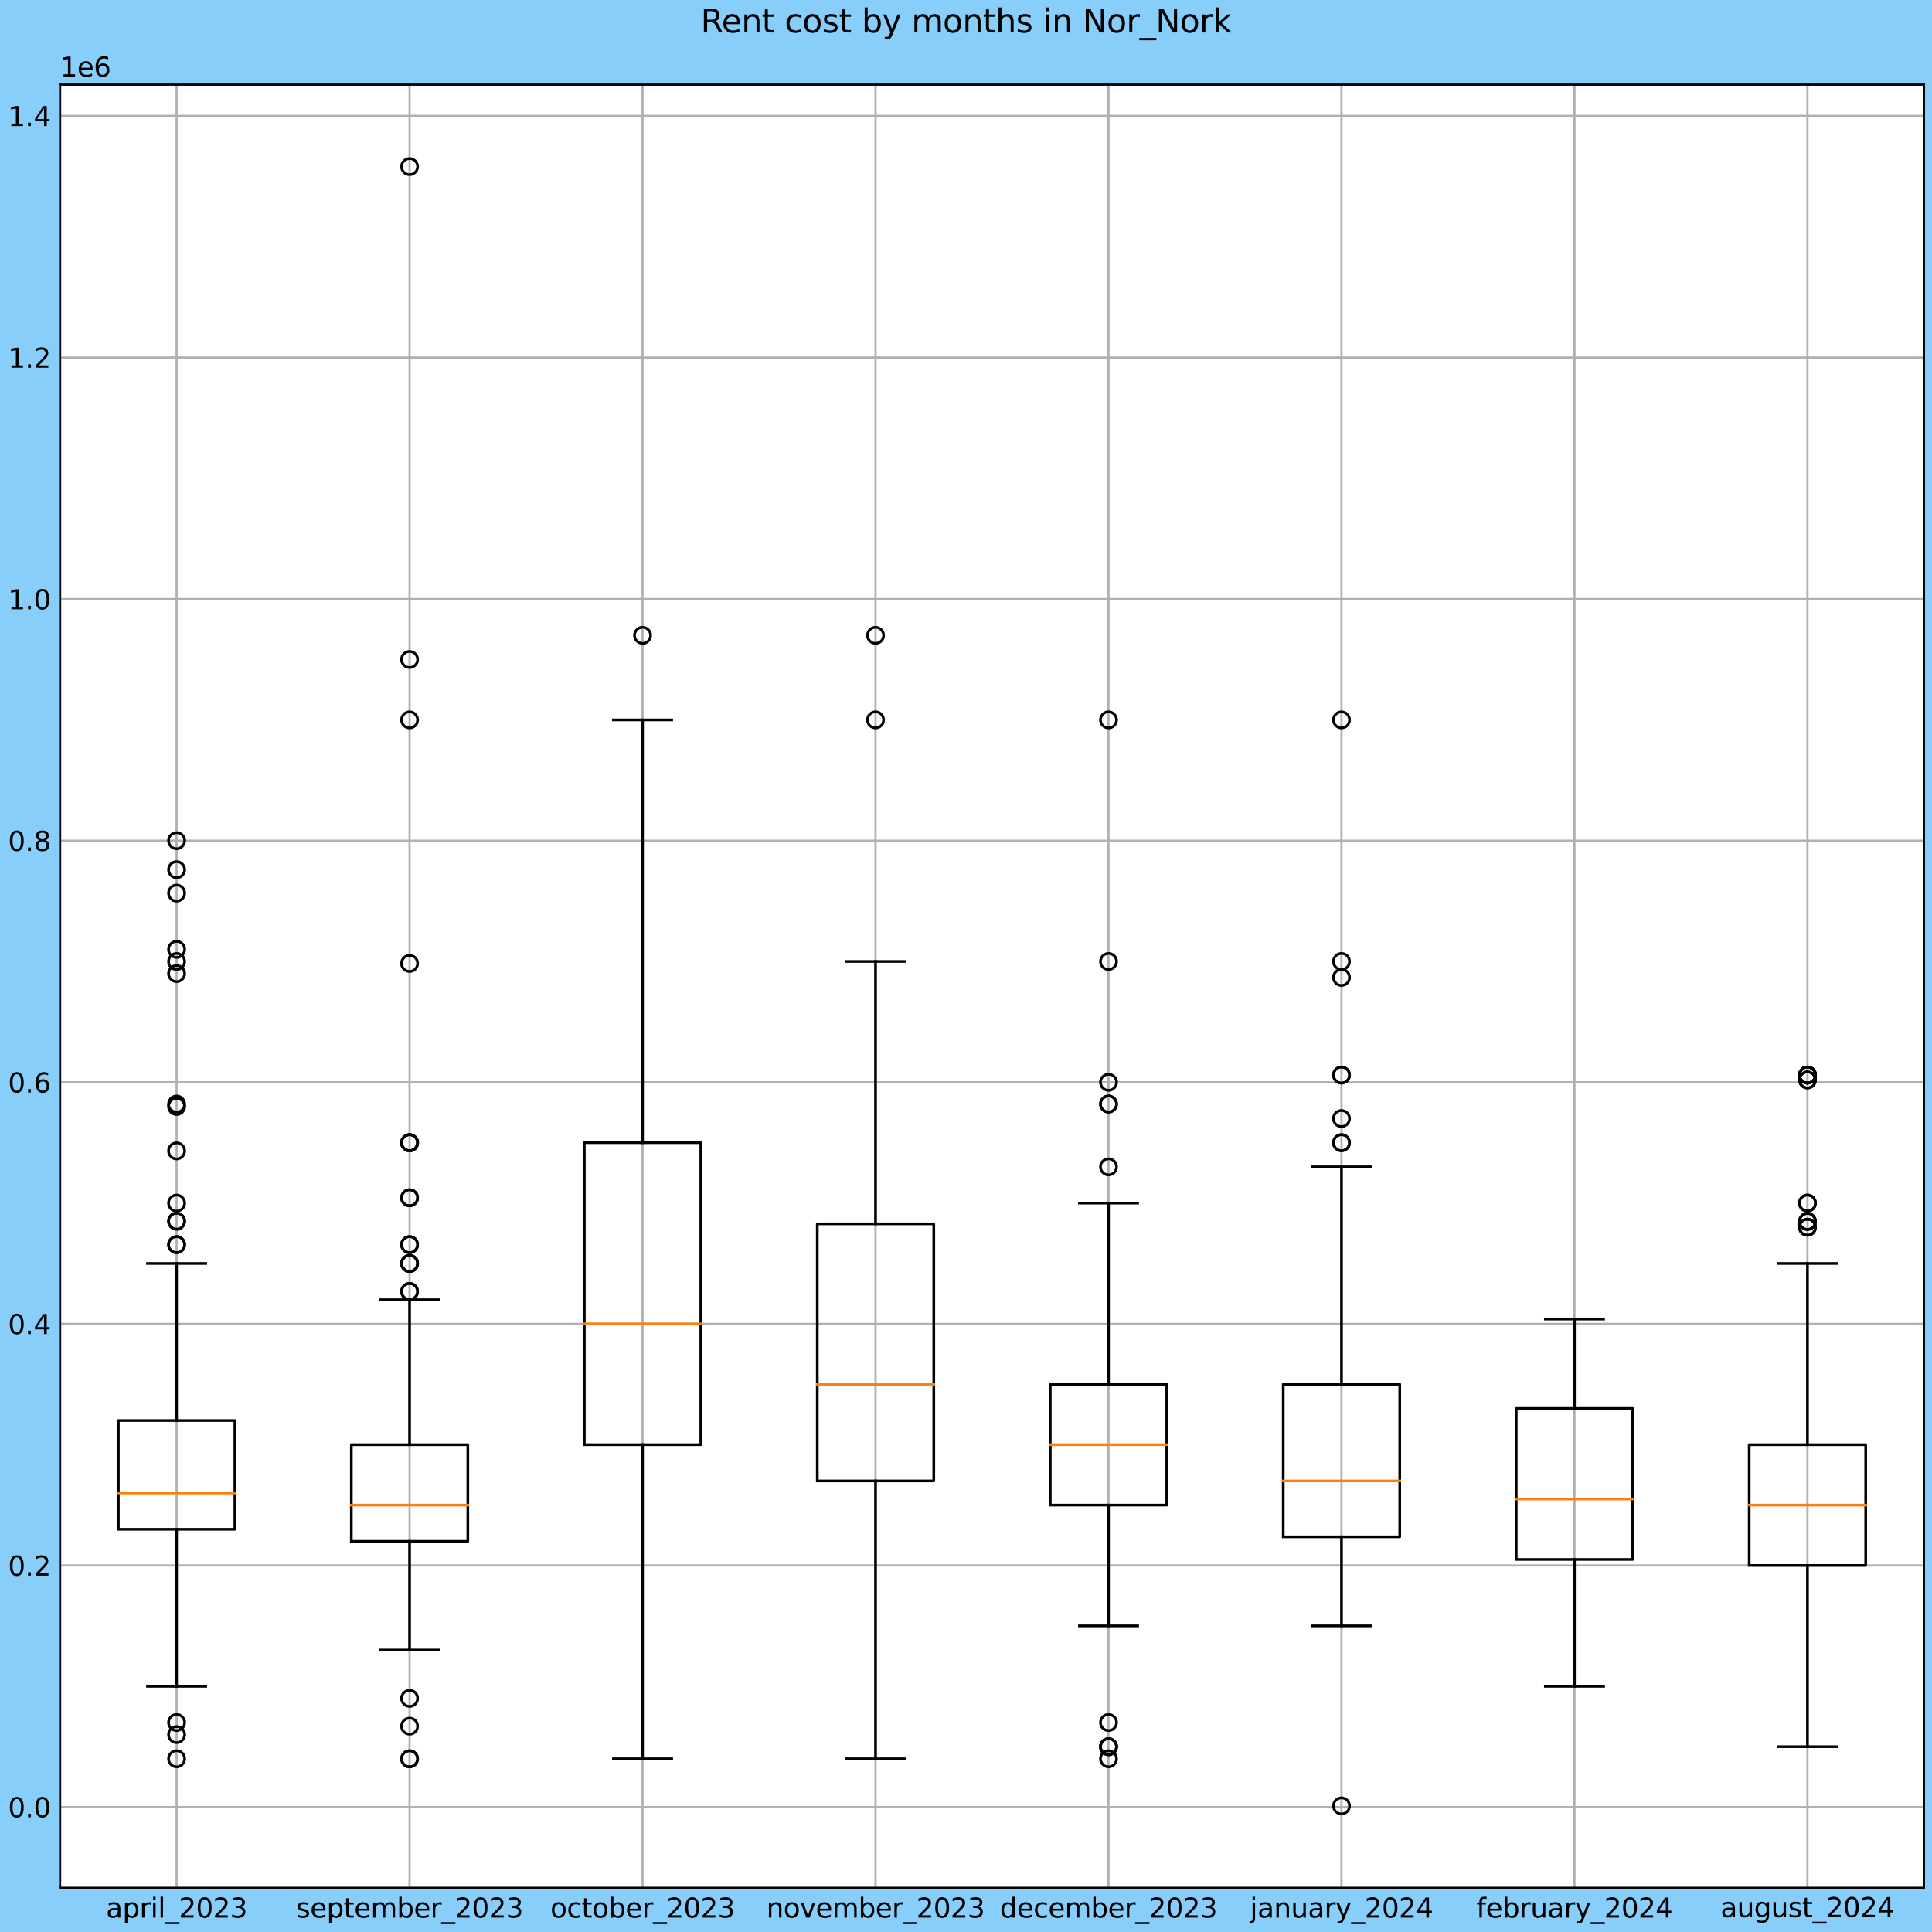 <?xml version="1.0" encoding="utf-8" standalone="no"?>
<!DOCTYPE svg PUBLIC "-//W3C//DTD SVG 1.1//EN"
  "http://www.w3.org/Graphics/SVG/1.1/DTD/svg11.dtd">
<svg xmlns:xlink="http://www.w3.org/1999/xlink" width="720pt" height="720pt" viewBox="0 0 720 720" xmlns="http://www.w3.org/2000/svg" version="1.1">
 <defs>
  <style type="text/css">*{stroke-linejoin: round; stroke-linecap: butt}</style>
 </defs>
 <g id="figure_1">
  <g id="patch_1">
   <path d="M 0 720 
L 720 720 
L 720 0 
L 0 0 
z
" style="fill: #87cefa"/>
  </g>
  <g id="axes_1">
   <g id="patch_2">
    <path d="M 22.403 703.544 
L 717 703.544 
L 717 31.547 
L 22.403 31.547 
z
" style="fill: #ffffff"/>
   </g>
   <g id="matplotlib.axis_1">
    <g id="xtick_1">
     <g id="line2d_1">
      <path d="M 65.816 703.544 
L 65.816 31.547 
" clip-path="url(#p530cf028a2)" style="fill: none; stroke: #b0b0b0; stroke-width: 0.8; stroke-linecap: square"/>
     </g>
     <g id="line2d_2"/>
     <g id="text_1">
      <!-- april_2023 -->
      <g transform="translate(39.519 714.642)scale(0.1 -0.1)">
       <defs>
        <path id="DejaVuSans-61" d="M 2194 1759 
Q 1497 1759 1228 1600 
Q 959 1441 959 1056 
Q 959 750 1161 570 
Q 1363 391 1709 391 
Q 2188 391 2477 730 
Q 2766 1069 2766 1631 
L 2766 1759 
L 2194 1759 
z
M 3341 1997 
L 3341 0 
L 2766 0 
L 2766 531 
Q 2569 213 2275 61 
Q 1981 -91 1556 -91 
Q 1019 -91 701 211 
Q 384 513 384 1019 
Q 384 1609 779 1909 
Q 1175 2209 1959 2209 
L 2766 2209 
L 2766 2266 
Q 2766 2663 2505 2880 
Q 2244 3097 1772 3097 
Q 1472 3097 1187 3025 
Q 903 2953 641 2809 
L 641 3341 
Q 956 3463 1253 3523 
Q 1550 3584 1831 3584 
Q 2591 3584 2966 3190 
Q 3341 2797 3341 1997 
z
" transform="scale(0.016)"/>
        <path id="DejaVuSans-70" d="M 1159 525 
L 1159 -1331 
L 581 -1331 
L 581 3500 
L 1159 3500 
L 1159 2969 
Q 1341 3281 1617 3432 
Q 1894 3584 2278 3584 
Q 2916 3584 3314 3078 
Q 3713 2572 3713 1747 
Q 3713 922 3314 415 
Q 2916 -91 2278 -91 
Q 1894 -91 1617 61 
Q 1341 213 1159 525 
z
M 3116 1747 
Q 3116 2381 2855 2742 
Q 2594 3103 2138 3103 
Q 1681 3103 1420 2742 
Q 1159 2381 1159 1747 
Q 1159 1113 1420 752 
Q 1681 391 2138 391 
Q 2594 391 2855 752 
Q 3116 1113 3116 1747 
z
" transform="scale(0.016)"/>
        <path id="DejaVuSans-72" d="M 2631 2963 
Q 2534 3019 2420 3045 
Q 2306 3072 2169 3072 
Q 1681 3072 1420 2755 
Q 1159 2438 1159 1844 
L 1159 0 
L 581 0 
L 581 3500 
L 1159 3500 
L 1159 2956 
Q 1341 3275 1631 3429 
Q 1922 3584 2338 3584 
Q 2397 3584 2469 3576 
Q 2541 3569 2628 3553 
L 2631 2963 
z
" transform="scale(0.016)"/>
        <path id="DejaVuSans-69" d="M 603 3500 
L 1178 3500 
L 1178 0 
L 603 0 
L 603 3500 
z
M 603 4863 
L 1178 4863 
L 1178 4134 
L 603 4134 
L 603 4863 
z
" transform="scale(0.016)"/>
        <path id="DejaVuSans-6c" d="M 603 4863 
L 1178 4863 
L 1178 0 
L 603 0 
L 603 4863 
z
" transform="scale(0.016)"/>
        <path id="DejaVuSans-5f" d="M 3263 -1063 
L 3263 -1509 
L -63 -1509 
L -63 -1063 
L 3263 -1063 
z
" transform="scale(0.016)"/>
        <path id="DejaVuSans-32" d="M 1228 531 
L 3431 531 
L 3431 0 
L 469 0 
L 469 531 
Q 828 903 1448 1529 
Q 2069 2156 2228 2338 
Q 2531 2678 2651 2914 
Q 2772 3150 2772 3378 
Q 2772 3750 2511 3984 
Q 2250 4219 1831 4219 
Q 1534 4219 1204 4116 
Q 875 4013 500 3803 
L 500 4441 
Q 881 4594 1212 4672 
Q 1544 4750 1819 4750 
Q 2544 4750 2975 4387 
Q 3406 4025 3406 3419 
Q 3406 3131 3298 2873 
Q 3191 2616 2906 2266 
Q 2828 2175 2409 1742 
Q 1991 1309 1228 531 
z
" transform="scale(0.016)"/>
        <path id="DejaVuSans-30" d="M 2034 4250 
Q 1547 4250 1301 3770 
Q 1056 3291 1056 2328 
Q 1056 1369 1301 889 
Q 1547 409 2034 409 
Q 2525 409 2770 889 
Q 3016 1369 3016 2328 
Q 3016 3291 2770 3770 
Q 2525 4250 2034 4250 
z
M 2034 4750 
Q 2819 4750 3233 4129 
Q 3647 3509 3647 2328 
Q 3647 1150 3233 529 
Q 2819 -91 2034 -91 
Q 1250 -91 836 529 
Q 422 1150 422 2328 
Q 422 3509 836 4129 
Q 1250 4750 2034 4750 
z
" transform="scale(0.016)"/>
        <path id="DejaVuSans-33" d="M 2597 2516 
Q 3050 2419 3304 2112 
Q 3559 1806 3559 1356 
Q 3559 666 3084 287 
Q 2609 -91 1734 -91 
Q 1441 -91 1130 -33 
Q 819 25 488 141 
L 488 750 
Q 750 597 1062 519 
Q 1375 441 1716 441 
Q 2309 441 2620 675 
Q 2931 909 2931 1356 
Q 2931 1769 2642 2001 
Q 2353 2234 1838 2234 
L 1294 2234 
L 1294 2753 
L 1863 2753 
Q 2328 2753 2575 2939 
Q 2822 3125 2822 3475 
Q 2822 3834 2567 4026 
Q 2313 4219 1838 4219 
Q 1578 4219 1281 4162 
Q 984 4106 628 3988 
L 628 4550 
Q 988 4650 1302 4700 
Q 1616 4750 1894 4750 
Q 2613 4750 3031 4423 
Q 3450 4097 3450 3541 
Q 3450 3153 3228 2886 
Q 3006 2619 2597 2516 
z
" transform="scale(0.016)"/>
       </defs>
       <use xlink:href="#DejaVuSans-61"/>
       <use xlink:href="#DejaVuSans-70" x="61.279"/>
       <use xlink:href="#DejaVuSans-72" x="124.756"/>
       <use xlink:href="#DejaVuSans-69" x="165.869"/>
       <use xlink:href="#DejaVuSans-6c" x="193.652"/>
       <use xlink:href="#DejaVuSans-5f" x="221.436"/>
       <use xlink:href="#DejaVuSans-32" x="271.436"/>
       <use xlink:href="#DejaVuSans-30" x="335.059"/>
       <use xlink:href="#DejaVuSans-32" x="398.682"/>
       <use xlink:href="#DejaVuSans-33" x="462.305"/>
      </g>
     </g>
    </g>
    <g id="xtick_2">
     <g id="line2d_3">
      <path d="M 152.64 703.544 
L 152.64 31.547 
" clip-path="url(#p530cf028a2)" style="fill: none; stroke: #b0b0b0; stroke-width: 0.8; stroke-linecap: square"/>
     </g>
     <g id="line2d_4"/>
     <g id="text_2">
      <!-- september_2023 -->
      <g transform="translate(110.346 714.642)scale(0.1 -0.1)">
       <defs>
        <path id="DejaVuSans-73" d="M 2834 3397 
L 2834 2853 
Q 2591 2978 2328 3040 
Q 2066 3103 1784 3103 
Q 1356 3103 1142 2972 
Q 928 2841 928 2578 
Q 928 2378 1081 2264 
Q 1234 2150 1697 2047 
L 1894 2003 
Q 2506 1872 2764 1633 
Q 3022 1394 3022 966 
Q 3022 478 2636 193 
Q 2250 -91 1575 -91 
Q 1294 -91 989 -36 
Q 684 19 347 128 
L 347 722 
Q 666 556 975 473 
Q 1284 391 1588 391 
Q 1994 391 2212 530 
Q 2431 669 2431 922 
Q 2431 1156 2273 1281 
Q 2116 1406 1581 1522 
L 1381 1569 
Q 847 1681 609 1914 
Q 372 2147 372 2553 
Q 372 3047 722 3315 
Q 1072 3584 1716 3584 
Q 2034 3584 2315 3537 
Q 2597 3491 2834 3397 
z
" transform="scale(0.016)"/>
        <path id="DejaVuSans-65" d="M 3597 1894 
L 3597 1613 
L 953 1613 
Q 991 1019 1311 708 
Q 1631 397 2203 397 
Q 2534 397 2845 478 
Q 3156 559 3463 722 
L 3463 178 
Q 3153 47 2828 -22 
Q 2503 -91 2169 -91 
Q 1331 -91 842 396 
Q 353 884 353 1716 
Q 353 2575 817 3079 
Q 1281 3584 2069 3584 
Q 2775 3584 3186 3129 
Q 3597 2675 3597 1894 
z
M 3022 2063 
Q 3016 2534 2758 2815 
Q 2500 3097 2075 3097 
Q 1594 3097 1305 2825 
Q 1016 2553 972 2059 
L 3022 2063 
z
" transform="scale(0.016)"/>
        <path id="DejaVuSans-74" d="M 1172 4494 
L 1172 3500 
L 2356 3500 
L 2356 3053 
L 1172 3053 
L 1172 1153 
Q 1172 725 1289 603 
Q 1406 481 1766 481 
L 2356 481 
L 2356 0 
L 1766 0 
Q 1100 0 847 248 
Q 594 497 594 1153 
L 594 3053 
L 172 3053 
L 172 3500 
L 594 3500 
L 594 4494 
L 1172 4494 
z
" transform="scale(0.016)"/>
        <path id="DejaVuSans-6d" d="M 3328 2828 
Q 3544 3216 3844 3400 
Q 4144 3584 4550 3584 
Q 5097 3584 5394 3201 
Q 5691 2819 5691 2113 
L 5691 0 
L 5113 0 
L 5113 2094 
Q 5113 2597 4934 2840 
Q 4756 3084 4391 3084 
Q 3944 3084 3684 2787 
Q 3425 2491 3425 1978 
L 3425 0 
L 2847 0 
L 2847 2094 
Q 2847 2600 2669 2842 
Q 2491 3084 2119 3084 
Q 1678 3084 1418 2786 
Q 1159 2488 1159 1978 
L 1159 0 
L 581 0 
L 581 3500 
L 1159 3500 
L 1159 2956 
Q 1356 3278 1631 3431 
Q 1906 3584 2284 3584 
Q 2666 3584 2933 3390 
Q 3200 3197 3328 2828 
z
" transform="scale(0.016)"/>
        <path id="DejaVuSans-62" d="M 3116 1747 
Q 3116 2381 2855 2742 
Q 2594 3103 2138 3103 
Q 1681 3103 1420 2742 
Q 1159 2381 1159 1747 
Q 1159 1113 1420 752 
Q 1681 391 2138 391 
Q 2594 391 2855 752 
Q 3116 1113 3116 1747 
z
M 1159 2969 
Q 1341 3281 1617 3432 
Q 1894 3584 2278 3584 
Q 2916 3584 3314 3078 
Q 3713 2572 3713 1747 
Q 3713 922 3314 415 
Q 2916 -91 2278 -91 
Q 1894 -91 1617 61 
Q 1341 213 1159 525 
L 1159 0 
L 581 0 
L 581 4863 
L 1159 4863 
L 1159 2969 
z
" transform="scale(0.016)"/>
       </defs>
       <use xlink:href="#DejaVuSans-73"/>
       <use xlink:href="#DejaVuSans-65" x="52.1"/>
       <use xlink:href="#DejaVuSans-70" x="113.623"/>
       <use xlink:href="#DejaVuSans-74" x="177.1"/>
       <use xlink:href="#DejaVuSans-65" x="216.309"/>
       <use xlink:href="#DejaVuSans-6d" x="277.832"/>
       <use xlink:href="#DejaVuSans-62" x="375.244"/>
       <use xlink:href="#DejaVuSans-65" x="438.721"/>
       <use xlink:href="#DejaVuSans-72" x="500.244"/>
       <use xlink:href="#DejaVuSans-5f" x="541.357"/>
       <use xlink:href="#DejaVuSans-32" x="591.357"/>
       <use xlink:href="#DejaVuSans-30" x="654.98"/>
       <use xlink:href="#DejaVuSans-32" x="718.604"/>
       <use xlink:href="#DejaVuSans-33" x="782.227"/>
      </g>
     </g>
    </g>
    <g id="xtick_3">
     <g id="line2d_5">
      <path d="M 239.465 703.544 
L 239.465 31.547 
" clip-path="url(#p530cf028a2)" style="fill: none; stroke: #b0b0b0; stroke-width: 0.8; stroke-linecap: square"/>
     </g>
     <g id="line2d_6"/>
     <g id="text_3">
      <!-- october_2023 -->
      <g transform="translate(205.105 714.642)scale(0.1 -0.1)">
       <defs>
        <path id="DejaVuSans-6f" d="M 1959 3097 
Q 1497 3097 1228 2736 
Q 959 2375 959 1747 
Q 959 1119 1226 758 
Q 1494 397 1959 397 
Q 2419 397 2687 759 
Q 2956 1122 2956 1747 
Q 2956 2369 2687 2733 
Q 2419 3097 1959 3097 
z
M 1959 3584 
Q 2709 3584 3137 3096 
Q 3566 2609 3566 1747 
Q 3566 888 3137 398 
Q 2709 -91 1959 -91 
Q 1206 -91 779 398 
Q 353 888 353 1747 
Q 353 2609 779 3096 
Q 1206 3584 1959 3584 
z
" transform="scale(0.016)"/>
        <path id="DejaVuSans-63" d="M 3122 3366 
L 3122 2828 
Q 2878 2963 2633 3030 
Q 2388 3097 2138 3097 
Q 1578 3097 1268 2742 
Q 959 2388 959 1747 
Q 959 1106 1268 751 
Q 1578 397 2138 397 
Q 2388 397 2633 464 
Q 2878 531 3122 666 
L 3122 134 
Q 2881 22 2623 -34 
Q 2366 -91 2075 -91 
Q 1284 -91 818 406 
Q 353 903 353 1747 
Q 353 2603 823 3093 
Q 1294 3584 2113 3584 
Q 2378 3584 2631 3529 
Q 2884 3475 3122 3366 
z
" transform="scale(0.016)"/>
       </defs>
       <use xlink:href="#DejaVuSans-6f"/>
       <use xlink:href="#DejaVuSans-63" x="61.182"/>
       <use xlink:href="#DejaVuSans-74" x="116.162"/>
       <use xlink:href="#DejaVuSans-6f" x="155.371"/>
       <use xlink:href="#DejaVuSans-62" x="216.553"/>
       <use xlink:href="#DejaVuSans-65" x="280.029"/>
       <use xlink:href="#DejaVuSans-72" x="341.553"/>
       <use xlink:href="#DejaVuSans-5f" x="382.666"/>
       <use xlink:href="#DejaVuSans-32" x="432.666"/>
       <use xlink:href="#DejaVuSans-30" x="496.289"/>
       <use xlink:href="#DejaVuSans-32" x="559.912"/>
       <use xlink:href="#DejaVuSans-33" x="623.535"/>
      </g>
     </g>
    </g>
    <g id="xtick_4">
     <g id="line2d_7">
      <path d="M 326.289 703.544 
L 326.289 31.547 
" clip-path="url(#p530cf028a2)" style="fill: none; stroke: #b0b0b0; stroke-width: 0.8; stroke-linecap: square"/>
     </g>
     <g id="line2d_8"/>
     <g id="text_4">
      <!-- november_2023 -->
      <g transform="translate(285.624 714.642)scale(0.1 -0.1)">
       <defs>
        <path id="DejaVuSans-6e" d="M 3513 2113 
L 3513 0 
L 2938 0 
L 2938 2094 
Q 2938 2591 2744 2837 
Q 2550 3084 2163 3084 
Q 1697 3084 1428 2787 
Q 1159 2491 1159 1978 
L 1159 0 
L 581 0 
L 581 3500 
L 1159 3500 
L 1159 2956 
Q 1366 3272 1645 3428 
Q 1925 3584 2291 3584 
Q 2894 3584 3203 3211 
Q 3513 2838 3513 2113 
z
" transform="scale(0.016)"/>
        <path id="DejaVuSans-76" d="M 191 3500 
L 800 3500 
L 1894 563 
L 2988 3500 
L 3597 3500 
L 2284 0 
L 1503 0 
L 191 3500 
z
" transform="scale(0.016)"/>
       </defs>
       <use xlink:href="#DejaVuSans-6e"/>
       <use xlink:href="#DejaVuSans-6f" x="63.379"/>
       <use xlink:href="#DejaVuSans-76" x="124.561"/>
       <use xlink:href="#DejaVuSans-65" x="183.74"/>
       <use xlink:href="#DejaVuSans-6d" x="245.264"/>
       <use xlink:href="#DejaVuSans-62" x="342.676"/>
       <use xlink:href="#DejaVuSans-65" x="406.152"/>
       <use xlink:href="#DejaVuSans-72" x="467.676"/>
       <use xlink:href="#DejaVuSans-5f" x="508.789"/>
       <use xlink:href="#DejaVuSans-32" x="558.789"/>
       <use xlink:href="#DejaVuSans-30" x="622.412"/>
       <use xlink:href="#DejaVuSans-32" x="686.035"/>
       <use xlink:href="#DejaVuSans-33" x="749.658"/>
      </g>
     </g>
    </g>
    <g id="xtick_5">
     <g id="line2d_9">
      <path d="M 413.114 703.544 
L 413.114 31.547 
" clip-path="url(#p530cf028a2)" style="fill: none; stroke: #b0b0b0; stroke-width: 0.8; stroke-linecap: square"/>
     </g>
     <g id="line2d_10"/>
     <g id="text_5">
      <!-- december_2023 -->
      <g transform="translate(372.636 714.642)scale(0.1 -0.1)">
       <defs>
        <path id="DejaVuSans-64" d="M 2906 2969 
L 2906 4863 
L 3481 4863 
L 3481 0 
L 2906 0 
L 2906 525 
Q 2725 213 2448 61 
Q 2172 -91 1784 -91 
Q 1150 -91 751 415 
Q 353 922 353 1747 
Q 353 2572 751 3078 
Q 1150 3584 1784 3584 
Q 2172 3584 2448 3432 
Q 2725 3281 2906 2969 
z
M 947 1747 
Q 947 1113 1208 752 
Q 1469 391 1925 391 
Q 2381 391 2643 752 
Q 2906 1113 2906 1747 
Q 2906 2381 2643 2742 
Q 2381 3103 1925 3103 
Q 1469 3103 1208 2742 
Q 947 2381 947 1747 
z
" transform="scale(0.016)"/>
       </defs>
       <use xlink:href="#DejaVuSans-64"/>
       <use xlink:href="#DejaVuSans-65" x="63.477"/>
       <use xlink:href="#DejaVuSans-63" x="125"/>
       <use xlink:href="#DejaVuSans-65" x="179.98"/>
       <use xlink:href="#DejaVuSans-6d" x="241.504"/>
       <use xlink:href="#DejaVuSans-62" x="338.916"/>
       <use xlink:href="#DejaVuSans-65" x="402.393"/>
       <use xlink:href="#DejaVuSans-72" x="463.916"/>
       <use xlink:href="#DejaVuSans-5f" x="505.029"/>
       <use xlink:href="#DejaVuSans-32" x="555.029"/>
       <use xlink:href="#DejaVuSans-30" x="618.652"/>
       <use xlink:href="#DejaVuSans-32" x="682.275"/>
       <use xlink:href="#DejaVuSans-33" x="745.898"/>
      </g>
     </g>
    </g>
    <g id="xtick_6">
     <g id="line2d_11">
      <path d="M 499.938 703.544 
L 499.938 31.547 
" clip-path="url(#p530cf028a2)" style="fill: none; stroke: #b0b0b0; stroke-width: 0.8; stroke-linecap: square"/>
     </g>
     <g id="line2d_12"/>
     <g id="text_6">
      <!-- january_2024 -->
      <g transform="translate(465.844 714.642)scale(0.1 -0.1)">
       <defs>
        <path id="DejaVuSans-6a" d="M 603 3500 
L 1178 3500 
L 1178 -63 
Q 1178 -731 923 -1031 
Q 669 -1331 103 -1331 
L -116 -1331 
L -116 -844 
L 38 -844 
Q 366 -844 484 -692 
Q 603 -541 603 -63 
L 603 3500 
z
M 603 4863 
L 1178 4863 
L 1178 4134 
L 603 4134 
L 603 4863 
z
" transform="scale(0.016)"/>
        <path id="DejaVuSans-75" d="M 544 1381 
L 544 3500 
L 1119 3500 
L 1119 1403 
Q 1119 906 1312 657 
Q 1506 409 1894 409 
Q 2359 409 2629 706 
Q 2900 1003 2900 1516 
L 2900 3500 
L 3475 3500 
L 3475 0 
L 2900 0 
L 2900 538 
Q 2691 219 2414 64 
Q 2138 -91 1772 -91 
Q 1169 -91 856 284 
Q 544 659 544 1381 
z
M 1991 3584 
L 1991 3584 
z
" transform="scale(0.016)"/>
        <path id="DejaVuSans-79" d="M 2059 -325 
Q 1816 -950 1584 -1140 
Q 1353 -1331 966 -1331 
L 506 -1331 
L 506 -850 
L 844 -850 
Q 1081 -850 1212 -737 
Q 1344 -625 1503 -206 
L 1606 56 
L 191 3500 
L 800 3500 
L 1894 763 
L 2988 3500 
L 3597 3500 
L 2059 -325 
z
" transform="scale(0.016)"/>
        <path id="DejaVuSans-34" d="M 2419 4116 
L 825 1625 
L 2419 1625 
L 2419 4116 
z
M 2253 4666 
L 3047 4666 
L 3047 1625 
L 3713 1625 
L 3713 1100 
L 3047 1100 
L 3047 0 
L 2419 0 
L 2419 1100 
L 313 1100 
L 313 1709 
L 2253 4666 
z
" transform="scale(0.016)"/>
       </defs>
       <use xlink:href="#DejaVuSans-6a"/>
       <use xlink:href="#DejaVuSans-61" x="27.783"/>
       <use xlink:href="#DejaVuSans-6e" x="89.062"/>
       <use xlink:href="#DejaVuSans-75" x="152.441"/>
       <use xlink:href="#DejaVuSans-61" x="215.82"/>
       <use xlink:href="#DejaVuSans-72" x="277.1"/>
       <use xlink:href="#DejaVuSans-79" x="318.213"/>
       <use xlink:href="#DejaVuSans-5f" x="377.393"/>
       <use xlink:href="#DejaVuSans-32" x="427.393"/>
       <use xlink:href="#DejaVuSans-30" x="491.016"/>
       <use xlink:href="#DejaVuSans-32" x="554.639"/>
       <use xlink:href="#DejaVuSans-34" x="618.262"/>
      </g>
     </g>
    </g>
    <g id="xtick_7">
     <g id="line2d_13">
      <path d="M 586.763 703.544 
L 586.763 31.547 
" clip-path="url(#p530cf028a2)" style="fill: none; stroke: #b0b0b0; stroke-width: 0.8; stroke-linecap: square"/>
     </g>
     <g id="line2d_14"/>
     <g id="text_7">
      <!-- february_2024 -->
      <g transform="translate(550.224 714.642)scale(0.1 -0.1)">
       <defs>
        <path id="DejaVuSans-66" d="M 2375 4863 
L 2375 4384 
L 1825 4384 
Q 1516 4384 1395 4259 
Q 1275 4134 1275 3809 
L 1275 3500 
L 2222 3500 
L 2222 3053 
L 1275 3053 
L 1275 0 
L 697 0 
L 697 3053 
L 147 3053 
L 147 3500 
L 697 3500 
L 697 3744 
Q 697 4328 969 4595 
Q 1241 4863 1831 4863 
L 2375 4863 
z
" transform="scale(0.016)"/>
       </defs>
       <use xlink:href="#DejaVuSans-66"/>
       <use xlink:href="#DejaVuSans-65" x="35.205"/>
       <use xlink:href="#DejaVuSans-62" x="96.729"/>
       <use xlink:href="#DejaVuSans-72" x="160.205"/>
       <use xlink:href="#DejaVuSans-75" x="201.318"/>
       <use xlink:href="#DejaVuSans-61" x="264.697"/>
       <use xlink:href="#DejaVuSans-72" x="325.977"/>
       <use xlink:href="#DejaVuSans-79" x="367.09"/>
       <use xlink:href="#DejaVuSans-5f" x="426.27"/>
       <use xlink:href="#DejaVuSans-32" x="476.27"/>
       <use xlink:href="#DejaVuSans-30" x="539.893"/>
       <use xlink:href="#DejaVuSans-32" x="603.516"/>
       <use xlink:href="#DejaVuSans-34" x="667.139"/>
      </g>
     </g>
    </g>
    <g id="xtick_8">
     <g id="line2d_15">
      <path d="M 673.587 703.544 
L 673.587 31.547 
" clip-path="url(#p530cf028a2)" style="fill: none; stroke: #b0b0b0; stroke-width: 0.8; stroke-linecap: square"/>
     </g>
     <g id="line2d_16"/>
     <g id="text_8">
      <!-- august_2024 -->
      <g transform="translate(641.222 714.465)scale(0.1 -0.1)">
       <defs>
        <path id="DejaVuSans-67" d="M 2906 1791 
Q 2906 2416 2648 2759 
Q 2391 3103 1925 3103 
Q 1463 3103 1205 2759 
Q 947 2416 947 1791 
Q 947 1169 1205 825 
Q 1463 481 1925 481 
Q 2391 481 2648 825 
Q 2906 1169 2906 1791 
z
M 3481 434 
Q 3481 -459 3084 -895 
Q 2688 -1331 1869 -1331 
Q 1566 -1331 1297 -1286 
Q 1028 -1241 775 -1147 
L 775 -588 
Q 1028 -725 1275 -790 
Q 1522 -856 1778 -856 
Q 2344 -856 2625 -561 
Q 2906 -266 2906 331 
L 2906 616 
Q 2728 306 2450 153 
Q 2172 0 1784 0 
Q 1141 0 747 490 
Q 353 981 353 1791 
Q 353 2603 747 3093 
Q 1141 3584 1784 3584 
Q 2172 3584 2450 3431 
Q 2728 3278 2906 2969 
L 2906 3500 
L 3481 3500 
L 3481 434 
z
" transform="scale(0.016)"/>
       </defs>
       <use xlink:href="#DejaVuSans-61"/>
       <use xlink:href="#DejaVuSans-75" x="61.279"/>
       <use xlink:href="#DejaVuSans-67" x="124.658"/>
       <use xlink:href="#DejaVuSans-75" x="188.135"/>
       <use xlink:href="#DejaVuSans-73" x="251.514"/>
       <use xlink:href="#DejaVuSans-74" x="303.613"/>
       <use xlink:href="#DejaVuSans-5f" x="342.822"/>
       <use xlink:href="#DejaVuSans-32" x="392.822"/>
       <use xlink:href="#DejaVuSans-30" x="456.445"/>
       <use xlink:href="#DejaVuSans-32" x="520.068"/>
       <use xlink:href="#DejaVuSans-34" x="583.691"/>
      </g>
     </g>
    </g>
   </g>
   <g id="matplotlib.axis_2">
    <g id="ytick_1">
     <g id="line2d_17">
      <path d="M 22.403 673.448 
L 717 673.448 
" clip-path="url(#p530cf028a2)" style="fill: none; stroke: #b0b0b0; stroke-width: 0.8; stroke-linecap: square"/>
     </g>
     <g id="line2d_18"/>
     <g id="text_9">
      <!-- 0.0 -->
      <g transform="translate(3 677.248)scale(0.1 -0.1)">
       <defs>
        <path id="DejaVuSans-2e" d="M 684 794 
L 1344 794 
L 1344 0 
L 684 0 
L 684 794 
z
" transform="scale(0.016)"/>
       </defs>
       <use xlink:href="#DejaVuSans-30"/>
       <use xlink:href="#DejaVuSans-2e" x="63.623"/>
       <use xlink:href="#DejaVuSans-30" x="95.41"/>
      </g>
     </g>
    </g>
    <g id="ytick_2">
     <g id="line2d_19">
      <path d="M 22.403 583.411 
L 717 583.411 
" clip-path="url(#p530cf028a2)" style="fill: none; stroke: #b0b0b0; stroke-width: 0.8; stroke-linecap: square"/>
     </g>
     <g id="line2d_20"/>
     <g id="text_10">
      <!-- 0.2 -->
      <g transform="translate(3 587.21)scale(0.1 -0.1)">
       <use xlink:href="#DejaVuSans-30"/>
       <use xlink:href="#DejaVuSans-2e" x="63.623"/>
       <use xlink:href="#DejaVuSans-32" x="95.41"/>
      </g>
     </g>
    </g>
    <g id="ytick_3">
     <g id="line2d_21">
      <path d="M 22.403 493.373 
L 717 493.373 
" clip-path="url(#p530cf028a2)" style="fill: none; stroke: #b0b0b0; stroke-width: 0.8; stroke-linecap: square"/>
     </g>
     <g id="line2d_22"/>
     <g id="text_11">
      <!-- 0.4 -->
      <g transform="translate(3 497.172)scale(0.1 -0.1)">
       <use xlink:href="#DejaVuSans-30"/>
       <use xlink:href="#DejaVuSans-2e" x="63.623"/>
       <use xlink:href="#DejaVuSans-34" x="95.41"/>
      </g>
     </g>
    </g>
    <g id="ytick_4">
     <g id="line2d_23">
      <path d="M 22.403 403.335 
L 717 403.335 
" clip-path="url(#p530cf028a2)" style="fill: none; stroke: #b0b0b0; stroke-width: 0.8; stroke-linecap: square"/>
     </g>
     <g id="line2d_24"/>
     <g id="text_12">
      <!-- 0.6 -->
      <g transform="translate(3 407.134)scale(0.1 -0.1)">
       <defs>
        <path id="DejaVuSans-36" d="M 2113 2584 
Q 1688 2584 1439 2293 
Q 1191 2003 1191 1497 
Q 1191 994 1439 701 
Q 1688 409 2113 409 
Q 2538 409 2786 701 
Q 3034 994 3034 1497 
Q 3034 2003 2786 2293 
Q 2538 2584 2113 2584 
z
M 3366 4563 
L 3366 3988 
Q 3128 4100 2886 4159 
Q 2644 4219 2406 4219 
Q 1781 4219 1451 3797 
Q 1122 3375 1075 2522 
Q 1259 2794 1537 2939 
Q 1816 3084 2150 3084 
Q 2853 3084 3261 2657 
Q 3669 2231 3669 1497 
Q 3669 778 3244 343 
Q 2819 -91 2113 -91 
Q 1303 -91 875 529 
Q 447 1150 447 2328 
Q 447 3434 972 4092 
Q 1497 4750 2381 4750 
Q 2619 4750 2861 4703 
Q 3103 4656 3366 4563 
z
" transform="scale(0.016)"/>
       </defs>
       <use xlink:href="#DejaVuSans-30"/>
       <use xlink:href="#DejaVuSans-2e" x="63.623"/>
       <use xlink:href="#DejaVuSans-36" x="95.41"/>
      </g>
     </g>
    </g>
    <g id="ytick_5">
     <g id="line2d_25">
      <path d="M 22.403 313.297 
L 717 313.297 
" clip-path="url(#p530cf028a2)" style="fill: none; stroke: #b0b0b0; stroke-width: 0.8; stroke-linecap: square"/>
     </g>
     <g id="line2d_26"/>
     <g id="text_13">
      <!-- 0.8 -->
      <g transform="translate(3 317.097)scale(0.1 -0.1)">
       <defs>
        <path id="DejaVuSans-38" d="M 2034 2216 
Q 1584 2216 1326 1975 
Q 1069 1734 1069 1313 
Q 1069 891 1326 650 
Q 1584 409 2034 409 
Q 2484 409 2743 651 
Q 3003 894 3003 1313 
Q 3003 1734 2745 1975 
Q 2488 2216 2034 2216 
z
M 1403 2484 
Q 997 2584 770 2862 
Q 544 3141 544 3541 
Q 544 4100 942 4425 
Q 1341 4750 2034 4750 
Q 2731 4750 3128 4425 
Q 3525 4100 3525 3541 
Q 3525 3141 3298 2862 
Q 3072 2584 2669 2484 
Q 3125 2378 3379 2068 
Q 3634 1759 3634 1313 
Q 3634 634 3220 271 
Q 2806 -91 2034 -91 
Q 1263 -91 848 271 
Q 434 634 434 1313 
Q 434 1759 690 2068 
Q 947 2378 1403 2484 
z
M 1172 3481 
Q 1172 3119 1398 2916 
Q 1625 2713 2034 2713 
Q 2441 2713 2670 2916 
Q 2900 3119 2900 3481 
Q 2900 3844 2670 4047 
Q 2441 4250 2034 4250 
Q 1625 4250 1398 4047 
Q 1172 3844 1172 3481 
z
" transform="scale(0.016)"/>
       </defs>
       <use xlink:href="#DejaVuSans-30"/>
       <use xlink:href="#DejaVuSans-2e" x="63.623"/>
       <use xlink:href="#DejaVuSans-38" x="95.41"/>
      </g>
     </g>
    </g>
    <g id="ytick_6">
     <g id="line2d_27">
      <path d="M 22.403 223.26 
L 717 223.26 
" clip-path="url(#p530cf028a2)" style="fill: none; stroke: #b0b0b0; stroke-width: 0.8; stroke-linecap: square"/>
     </g>
     <g id="line2d_28"/>
     <g id="text_14">
      <!-- 1.0 -->
      <g transform="translate(3 227.059)scale(0.1 -0.1)">
       <defs>
        <path id="DejaVuSans-31" d="M 794 531 
L 1825 531 
L 1825 4091 
L 703 3866 
L 703 4441 
L 1819 4666 
L 2450 4666 
L 2450 531 
L 3481 531 
L 3481 0 
L 794 0 
L 794 531 
z
" transform="scale(0.016)"/>
       </defs>
       <use xlink:href="#DejaVuSans-31"/>
       <use xlink:href="#DejaVuSans-2e" x="63.623"/>
       <use xlink:href="#DejaVuSans-30" x="95.41"/>
      </g>
     </g>
    </g>
    <g id="ytick_7">
     <g id="line2d_29">
      <path d="M 22.403 133.222 
L 717 133.222 
" clip-path="url(#p530cf028a2)" style="fill: none; stroke: #b0b0b0; stroke-width: 0.8; stroke-linecap: square"/>
     </g>
     <g id="line2d_30"/>
     <g id="text_15">
      <!-- 1.2 -->
      <g transform="translate(3 137.021)scale(0.1 -0.1)">
       <use xlink:href="#DejaVuSans-31"/>
       <use xlink:href="#DejaVuSans-2e" x="63.623"/>
       <use xlink:href="#DejaVuSans-32" x="95.41"/>
      </g>
     </g>
    </g>
    <g id="ytick_8">
     <g id="line2d_31">
      <path d="M 22.403 43.184 
L 717 43.184 
" clip-path="url(#p530cf028a2)" style="fill: none; stroke: #b0b0b0; stroke-width: 0.8; stroke-linecap: square"/>
     </g>
     <g id="line2d_32"/>
     <g id="text_16">
      <!-- 1.4 -->
      <g transform="translate(3 46.983)scale(0.1 -0.1)">
       <use xlink:href="#DejaVuSans-31"/>
       <use xlink:href="#DejaVuSans-2e" x="63.623"/>
       <use xlink:href="#DejaVuSans-34" x="95.41"/>
      </g>
     </g>
    </g>
    <g id="text_17">
     <!-- 1e6 -->
     <g transform="translate(22.403 28.547)scale(0.1 -0.1)">
      <use xlink:href="#DejaVuSans-31"/>
      <use xlink:href="#DejaVuSans-65" x="63.623"/>
      <use xlink:href="#DejaVuSans-36" x="125.146"/>
     </g>
    </g>
   </g>
   <g id="line2d_33">
    <path d="M 44.11 569.905 
L 87.522 569.905 
L 87.522 529.388 
L 44.11 529.388 
L 44.11 569.905 
" clip-path="url(#p530cf028a2)" style="fill: none; stroke: #000000; stroke-linecap: square"/>
   </g>
   <g id="line2d_34">
    <path d="M 65.816 569.905 
L 65.816 628.43 
" clip-path="url(#p530cf028a2)" style="fill: none; stroke: #000000; stroke-linecap: square"/>
   </g>
   <g id="line2d_35">
    <path d="M 65.816 529.388 
L 65.816 470.863 
" clip-path="url(#p530cf028a2)" style="fill: none; stroke: #000000; stroke-linecap: square"/>
   </g>
   <g id="line2d_36">
    <path d="M 54.963 628.43 
L 76.669 628.43 
" clip-path="url(#p530cf028a2)" style="fill: none; stroke: #000000; stroke-linecap: square"/>
   </g>
   <g id="line2d_37">
    <path d="M 54.963 470.863 
L 76.669 470.863 
" clip-path="url(#p530cf028a2)" style="fill: none; stroke: #000000; stroke-linecap: square"/>
   </g>
   <g id="line2d_38">
    <defs>
     <path id="m4b8836b139" d="M 0 3 
C 0.796 3 1.559 2.684 2.121 2.121 
C 2.684 1.559 3 0.796 3 0 
C 3 -0.796 2.684 -1.559 2.121 -2.121 
C 1.559 -2.684 0.796 -3 0 -3 
C -0.796 -3 -1.559 -2.684 -2.121 -2.121 
C -2.684 -1.559 -3 -0.796 -3 0 
C -3 0.796 -2.684 1.559 -2.121 2.121 
C -1.559 2.684 -0.796 3 0 3 
z
" style="stroke: #000000"/>
    </defs>
    <g clip-path="url(#p530cf028a2)">
     <use xlink:href="#m4b8836b139" x="65.816" y="641.935" style="fill-opacity: 0; stroke: #000000"/>
     <use xlink:href="#m4b8836b139" x="65.816" y="646.437" style="fill-opacity: 0; stroke: #000000"/>
     <use xlink:href="#m4b8836b139" x="65.816" y="655.441" style="fill-opacity: 0; stroke: #000000"/>
     <use xlink:href="#m4b8836b139" x="65.816" y="455.107" style="fill-opacity: 0; stroke: #000000"/>
     <use xlink:href="#m4b8836b139" x="65.816" y="428.906" style="fill-opacity: 0; stroke: #000000"/>
     <use xlink:href="#m4b8836b139" x="65.816" y="362.818" style="fill-opacity: 0; stroke: #000000"/>
     <use xlink:href="#m4b8836b139" x="65.816" y="324.102" style="fill-opacity: 0; stroke: #000000"/>
     <use xlink:href="#m4b8836b139" x="65.816" y="332.836" style="fill-opacity: 0; stroke: #000000"/>
     <use xlink:href="#m4b8836b139" x="65.816" y="358.316" style="fill-opacity: 0; stroke: #000000"/>
     <use xlink:href="#m4b8836b139" x="65.816" y="313.297" style="fill-opacity: 0; stroke: #000000"/>
     <use xlink:href="#m4b8836b139" x="65.816" y="412.339" style="fill-opacity: 0; stroke: #000000"/>
     <use xlink:href="#m4b8836b139" x="65.816" y="463.84" style="fill-opacity: 0; stroke: #000000"/>
     <use xlink:href="#m4b8836b139" x="65.816" y="411.438" style="fill-opacity: 0; stroke: #000000"/>
     <use xlink:href="#m4b8836b139" x="65.816" y="448.354" style="fill-opacity: 0; stroke: #000000"/>
     <use xlink:href="#m4b8836b139" x="65.816" y="353.814" style="fill-opacity: 0; stroke: #000000"/>
     <use xlink:href="#m4b8836b139" x="65.816" y="463.84" style="fill-opacity: 0; stroke: #000000"/>
     <use xlink:href="#m4b8836b139" x="65.816" y="455.107" style="fill-opacity: 0; stroke: #000000"/>
    </g>
   </g>
   <g id="line2d_39">
    <path d="M 130.934 574.407 
L 174.346 574.407 
L 174.346 538.392 
L 130.934 538.392 
L 130.934 574.407 
" clip-path="url(#p530cf028a2)" style="fill: none; stroke: #000000; stroke-linecap: square"/>
   </g>
   <g id="line2d_40">
    <path d="M 152.64 574.407 
L 152.64 614.924 
" clip-path="url(#p530cf028a2)" style="fill: none; stroke: #000000; stroke-linecap: square"/>
   </g>
   <g id="line2d_41">
    <path d="M 152.64 538.392 
L 152.64 484.369 
" clip-path="url(#p530cf028a2)" style="fill: none; stroke: #000000; stroke-linecap: square"/>
   </g>
   <g id="line2d_42">
    <path d="M 141.787 614.924 
L 163.493 614.924 
" clip-path="url(#p530cf028a2)" style="fill: none; stroke: #000000; stroke-linecap: square"/>
   </g>
   <g id="line2d_43">
    <path d="M 141.787 484.369 
L 163.493 484.369 
" clip-path="url(#p530cf028a2)" style="fill: none; stroke: #000000; stroke-linecap: square"/>
   </g>
   <g id="line2d_44">
    <g clip-path="url(#p530cf028a2)">
     <use xlink:href="#m4b8836b139" x="152.64" y="655.441" style="fill-opacity: 0; stroke: #000000"/>
     <use xlink:href="#m4b8836b139" x="152.64" y="655.441" style="fill-opacity: 0; stroke: #000000"/>
     <use xlink:href="#m4b8836b139" x="152.64" y="632.931" style="fill-opacity: 0; stroke: #000000"/>
     <use xlink:href="#m4b8836b139" x="152.64" y="643.286" style="fill-opacity: 0; stroke: #000000"/>
     <use xlink:href="#m4b8836b139" x="152.64" y="62.092" style="fill-opacity: 0; stroke: #000000"/>
     <use xlink:href="#m4b8836b139" x="152.64" y="463.84" style="fill-opacity: 0; stroke: #000000"/>
     <use xlink:href="#m4b8836b139" x="152.64" y="446.373" style="fill-opacity: 0; stroke: #000000"/>
     <use xlink:href="#m4b8836b139" x="152.64" y="481.308" style="fill-opacity: 0; stroke: #000000"/>
     <use xlink:href="#m4b8836b139" x="152.64" y="446.373" style="fill-opacity: 0; stroke: #000000"/>
     <use xlink:href="#m4b8836b139" x="152.64" y="470.863" style="fill-opacity: 0; stroke: #000000"/>
     <use xlink:href="#m4b8836b139" x="152.64" y="359.037" style="fill-opacity: 0; stroke: #000000"/>
     <use xlink:href="#m4b8836b139" x="152.64" y="268.278" style="fill-opacity: 0; stroke: #000000"/>
     <use xlink:href="#m4b8836b139" x="152.64" y="463.84" style="fill-opacity: 0; stroke: #000000"/>
     <use xlink:href="#m4b8836b139" x="152.64" y="470.863" style="fill-opacity: 0; stroke: #000000"/>
     <use xlink:href="#m4b8836b139" x="152.64" y="425.845" style="fill-opacity: 0; stroke: #000000"/>
     <use xlink:href="#m4b8836b139" x="152.64" y="245.769" style="fill-opacity: 0; stroke: #000000"/>
     <use xlink:href="#m4b8836b139" x="152.64" y="470.863" style="fill-opacity: 0; stroke: #000000"/>
     <use xlink:href="#m4b8836b139" x="152.64" y="425.845" style="fill-opacity: 0; stroke: #000000"/>
     <use xlink:href="#m4b8836b139" x="152.64" y="425.845" style="fill-opacity: 0; stroke: #000000"/>
     <use xlink:href="#m4b8836b139" x="152.64" y="481.308" style="fill-opacity: 0; stroke: #000000"/>
     <use xlink:href="#m4b8836b139" x="152.64" y="425.845" style="fill-opacity: 0; stroke: #000000"/>
    </g>
   </g>
   <g id="line2d_45">
    <path d="M 217.759 538.392 
L 261.171 538.392 
L 261.171 425.845 
L 217.759 425.845 
L 217.759 538.392 
" clip-path="url(#p530cf028a2)" style="fill: none; stroke: #000000; stroke-linecap: square"/>
   </g>
   <g id="line2d_46">
    <path d="M 239.465 538.392 
L 239.465 655.441 
" clip-path="url(#p530cf028a2)" style="fill: none; stroke: #000000; stroke-linecap: square"/>
   </g>
   <g id="line2d_47">
    <path d="M 239.465 425.845 
L 239.465 268.278 
" clip-path="url(#p530cf028a2)" style="fill: none; stroke: #000000; stroke-linecap: square"/>
   </g>
   <g id="line2d_48">
    <path d="M 228.612 655.441 
L 250.318 655.441 
" clip-path="url(#p530cf028a2)" style="fill: none; stroke: #000000; stroke-linecap: square"/>
   </g>
   <g id="line2d_49">
    <path d="M 228.612 268.278 
L 250.318 268.278 
" clip-path="url(#p530cf028a2)" style="fill: none; stroke: #000000; stroke-linecap: square"/>
   </g>
   <g id="line2d_50">
    <g clip-path="url(#p530cf028a2)">
     <use xlink:href="#m4b8836b139" x="239.465" y="236.765" style="fill-opacity: 0; stroke: #000000"/>
    </g>
   </g>
   <g id="line2d_51">
    <path d="M 304.583 551.897 
L 347.995 551.897 
L 347.995 456.097 
L 304.583 456.097 
L 304.583 551.897 
" clip-path="url(#p530cf028a2)" style="fill: none; stroke: #000000; stroke-linecap: square"/>
   </g>
   <g id="line2d_52">
    <path d="M 326.289 551.897 
L 326.289 655.441 
" clip-path="url(#p530cf028a2)" style="fill: none; stroke: #000000; stroke-linecap: square"/>
   </g>
   <g id="line2d_53">
    <path d="M 326.289 456.097 
L 326.289 358.316 
" clip-path="url(#p530cf028a2)" style="fill: none; stroke: #000000; stroke-linecap: square"/>
   </g>
   <g id="line2d_54">
    <path d="M 315.436 655.441 
L 337.142 655.441 
" clip-path="url(#p530cf028a2)" style="fill: none; stroke: #000000; stroke-linecap: square"/>
   </g>
   <g id="line2d_55">
    <path d="M 315.436 358.316 
L 337.142 358.316 
" clip-path="url(#p530cf028a2)" style="fill: none; stroke: #000000; stroke-linecap: square"/>
   </g>
   <g id="line2d_56">
    <g clip-path="url(#p530cf028a2)">
     <use xlink:href="#m4b8836b139" x="326.289" y="236.765" style="fill-opacity: 0; stroke: #000000"/>
     <use xlink:href="#m4b8836b139" x="326.289" y="268.278" style="fill-opacity: 0; stroke: #000000"/>
    </g>
   </g>
   <g id="line2d_57">
    <path d="M 391.408 560.901 
L 434.82 560.901 
L 434.82 515.882 
L 391.408 515.882 
L 391.408 560.901 
" clip-path="url(#p530cf028a2)" style="fill: none; stroke: #000000; stroke-linecap: square"/>
   </g>
   <g id="line2d_58">
    <path d="M 413.114 560.901 
L 413.114 605.92 
" clip-path="url(#p530cf028a2)" style="fill: none; stroke: #000000; stroke-linecap: square"/>
   </g>
   <g id="line2d_59">
    <path d="M 413.114 515.882 
L 413.114 448.354 
" clip-path="url(#p530cf028a2)" style="fill: none; stroke: #000000; stroke-linecap: square"/>
   </g>
   <g id="line2d_60">
    <path d="M 402.261 605.92 
L 423.967 605.92 
" clip-path="url(#p530cf028a2)" style="fill: none; stroke: #000000; stroke-linecap: square"/>
   </g>
   <g id="line2d_61">
    <path d="M 402.261 448.354 
L 423.967 448.354 
" clip-path="url(#p530cf028a2)" style="fill: none; stroke: #000000; stroke-linecap: square"/>
   </g>
   <g id="line2d_62">
    <g clip-path="url(#p530cf028a2)">
     <use xlink:href="#m4b8836b139" x="413.114" y="650.939" style="fill-opacity: 0; stroke: #000000"/>
     <use xlink:href="#m4b8836b139" x="413.114" y="650.939" style="fill-opacity: 0; stroke: #000000"/>
     <use xlink:href="#m4b8836b139" x="413.114" y="641.935" style="fill-opacity: 0; stroke: #000000"/>
     <use xlink:href="#m4b8836b139" x="413.114" y="655.441" style="fill-opacity: 0; stroke: #000000"/>
     <use xlink:href="#m4b8836b139" x="413.114" y="650.939" style="fill-opacity: 0; stroke: #000000"/>
     <use xlink:href="#m4b8836b139" x="413.114" y="411.438" style="fill-opacity: 0; stroke: #000000"/>
     <use xlink:href="#m4b8836b139" x="413.114" y="268.278" style="fill-opacity: 0; stroke: #000000"/>
     <use xlink:href="#m4b8836b139" x="413.114" y="434.848" style="fill-opacity: 0; stroke: #000000"/>
     <use xlink:href="#m4b8836b139" x="413.114" y="403.335" style="fill-opacity: 0; stroke: #000000"/>
     <use xlink:href="#m4b8836b139" x="413.114" y="411.438" style="fill-opacity: 0; stroke: #000000"/>
     <use xlink:href="#m4b8836b139" x="413.114" y="358.316" style="fill-opacity: 0; stroke: #000000"/>
    </g>
   </g>
   <g id="line2d_63">
    <path d="M 478.232 572.719 
L 521.645 572.719 
L 521.645 515.882 
L 478.232 515.882 
L 478.232 572.719 
" clip-path="url(#p530cf028a2)" style="fill: none; stroke: #000000; stroke-linecap: square"/>
   </g>
   <g id="line2d_64">
    <path d="M 499.938 572.719 
L 499.938 605.92 
" clip-path="url(#p530cf028a2)" style="fill: none; stroke: #000000; stroke-linecap: square"/>
   </g>
   <g id="line2d_65">
    <path d="M 499.938 515.882 
L 499.938 434.848 
" clip-path="url(#p530cf028a2)" style="fill: none; stroke: #000000; stroke-linecap: square"/>
   </g>
   <g id="line2d_66">
    <path d="M 489.085 605.92 
L 510.791 605.92 
" clip-path="url(#p530cf028a2)" style="fill: none; stroke: #000000; stroke-linecap: square"/>
   </g>
   <g id="line2d_67">
    <path d="M 489.085 434.848 
L 510.791 434.848 
" clip-path="url(#p530cf028a2)" style="fill: none; stroke: #000000; stroke-linecap: square"/>
   </g>
   <g id="line2d_68">
    <g clip-path="url(#p530cf028a2)">
     <use xlink:href="#m4b8836b139" x="499.938" y="672.998" style="fill-opacity: 0; stroke: #000000"/>
     <use xlink:href="#m4b8836b139" x="499.938" y="425.845" style="fill-opacity: 0; stroke: #000000"/>
     <use xlink:href="#m4b8836b139" x="499.938" y="364.259" style="fill-opacity: 0; stroke: #000000"/>
     <use xlink:href="#m4b8836b139" x="499.938" y="416.841" style="fill-opacity: 0; stroke: #000000"/>
     <use xlink:href="#m4b8836b139" x="499.938" y="400.634" style="fill-opacity: 0; stroke: #000000"/>
     <use xlink:href="#m4b8836b139" x="499.938" y="400.634" style="fill-opacity: 0; stroke: #000000"/>
     <use xlink:href="#m4b8836b139" x="499.938" y="358.316" style="fill-opacity: 0; stroke: #000000"/>
     <use xlink:href="#m4b8836b139" x="499.938" y="268.278" style="fill-opacity: 0; stroke: #000000"/>
     <use xlink:href="#m4b8836b139" x="499.938" y="425.845" style="fill-opacity: 0; stroke: #000000"/>
    </g>
   </g>
   <g id="line2d_69">
    <path d="M 565.057 581.16 
L 608.469 581.16 
L 608.469 524.886 
L 565.057 524.886 
L 565.057 581.16 
" clip-path="url(#p530cf028a2)" style="fill: none; stroke: #000000; stroke-linecap: square"/>
   </g>
   <g id="line2d_70">
    <path d="M 586.763 581.16 
L 586.763 628.43 
" clip-path="url(#p530cf028a2)" style="fill: none; stroke: #000000; stroke-linecap: square"/>
   </g>
   <g id="line2d_71">
    <path d="M 586.763 524.886 
L 586.763 491.572 
" clip-path="url(#p530cf028a2)" style="fill: none; stroke: #000000; stroke-linecap: square"/>
   </g>
   <g id="line2d_72">
    <path d="M 575.91 628.43 
L 597.616 628.43 
" clip-path="url(#p530cf028a2)" style="fill: none; stroke: #000000; stroke-linecap: square"/>
   </g>
   <g id="line2d_73">
    <path d="M 575.91 491.572 
L 597.616 491.572 
" clip-path="url(#p530cf028a2)" style="fill: none; stroke: #000000; stroke-linecap: square"/>
   </g>
   <g id="line2d_74"/>
   <g id="line2d_75">
    <path d="M 651.881 583.411 
L 695.294 583.411 
L 695.294 538.392 
L 651.881 538.392 
L 651.881 583.411 
" clip-path="url(#p530cf028a2)" style="fill: none; stroke: #000000; stroke-linecap: square"/>
   </g>
   <g id="line2d_76">
    <path d="M 673.587 583.411 
L 673.587 650.939 
" clip-path="url(#p530cf028a2)" style="fill: none; stroke: #000000; stroke-linecap: square"/>
   </g>
   <g id="line2d_77">
    <path d="M 673.587 538.392 
L 673.587 470.863 
" clip-path="url(#p530cf028a2)" style="fill: none; stroke: #000000; stroke-linecap: square"/>
   </g>
   <g id="line2d_78">
    <path d="M 662.734 650.939 
L 684.441 650.939 
" clip-path="url(#p530cf028a2)" style="fill: none; stroke: #000000; stroke-linecap: square"/>
   </g>
   <g id="line2d_79">
    <path d="M 662.734 470.863 
L 684.441 470.863 
" clip-path="url(#p530cf028a2)" style="fill: none; stroke: #000000; stroke-linecap: square"/>
   </g>
   <g id="line2d_80">
    <g clip-path="url(#p530cf028a2)">
     <use xlink:href="#m4b8836b139" x="673.587" y="400.634" style="fill-opacity: 0; stroke: #000000"/>
     <use xlink:href="#m4b8836b139" x="673.587" y="402.453" style="fill-opacity: 0; stroke: #000000"/>
     <use xlink:href="#m4b8836b139" x="673.587" y="448.354" style="fill-opacity: 0; stroke: #000000"/>
     <use xlink:href="#m4b8836b139" x="673.587" y="457.358" style="fill-opacity: 0; stroke: #000000"/>
     <use xlink:href="#m4b8836b139" x="673.587" y="400.634" style="fill-opacity: 0; stroke: #000000"/>
     <use xlink:href="#m4b8836b139" x="673.587" y="400.634" style="fill-opacity: 0; stroke: #000000"/>
     <use xlink:href="#m4b8836b139" x="673.587" y="455.197" style="fill-opacity: 0; stroke: #000000"/>
     <use xlink:href="#m4b8836b139" x="673.587" y="400.634" style="fill-opacity: 0; stroke: #000000"/>
     <use xlink:href="#m4b8836b139" x="673.587" y="402.453" style="fill-opacity: 0; stroke: #000000"/>
     <use xlink:href="#m4b8836b139" x="673.587" y="448.354" style="fill-opacity: 0; stroke: #000000"/>
     <use xlink:href="#m4b8836b139" x="673.587" y="457.358" style="fill-opacity: 0; stroke: #000000"/>
     <use xlink:href="#m4b8836b139" x="673.587" y="400.634" style="fill-opacity: 0; stroke: #000000"/>
     <use xlink:href="#m4b8836b139" x="673.587" y="400.634" style="fill-opacity: 0; stroke: #000000"/>
     <use xlink:href="#m4b8836b139" x="673.587" y="455.197" style="fill-opacity: 0; stroke: #000000"/>
    </g>
   </g>
   <g id="line2d_81">
    <path d="M 44.11 556.399 
L 87.522 556.399 
" clip-path="url(#p530cf028a2)" style="fill: none; stroke: #ff7f0e; stroke-linecap: square"/>
   </g>
   <g id="line2d_82">
    <path d="M 130.934 560.901 
L 174.346 560.901 
" clip-path="url(#p530cf028a2)" style="fill: none; stroke: #ff7f0e; stroke-linecap: square"/>
   </g>
   <g id="line2d_83">
    <path d="M 217.759 493.373 
L 261.171 493.373 
" clip-path="url(#p530cf028a2)" style="fill: none; stroke: #ff7f0e; stroke-linecap: square"/>
   </g>
   <g id="line2d_84">
    <path d="M 304.583 515.882 
L 347.995 515.882 
" clip-path="url(#p530cf028a2)" style="fill: none; stroke: #ff7f0e; stroke-linecap: square"/>
   </g>
   <g id="line2d_85">
    <path d="M 391.408 538.392 
L 434.82 538.392 
" clip-path="url(#p530cf028a2)" style="fill: none; stroke: #ff7f0e; stroke-linecap: square"/>
   </g>
   <g id="line2d_86">
    <path d="M 478.232 551.897 
L 521.645 551.897 
" clip-path="url(#p530cf028a2)" style="fill: none; stroke: #ff7f0e; stroke-linecap: square"/>
   </g>
   <g id="line2d_87">
    <path d="M 565.057 558.65 
L 608.469 558.65 
" clip-path="url(#p530cf028a2)" style="fill: none; stroke: #ff7f0e; stroke-linecap: square"/>
   </g>
   <g id="line2d_88">
    <path d="M 651.881 560.901 
L 695.294 560.901 
" clip-path="url(#p530cf028a2)" style="fill: none; stroke: #ff7f0e; stroke-linecap: square"/>
   </g>
   <g id="patch_3">
    <path d="M 22.403 703.544 
L 22.403 31.547 
" style="fill: none; stroke: #000000; stroke-width: 0.8; stroke-linejoin: miter; stroke-linecap: square"/>
   </g>
   <g id="patch_4">
    <path d="M 717 703.544 
L 717 31.547 
" style="fill: none; stroke: #000000; stroke-width: 0.8; stroke-linejoin: miter; stroke-linecap: square"/>
   </g>
   <g id="patch_5">
    <path d="M 22.403 703.544 
L 717 703.544 
" style="fill: none; stroke: #000000; stroke-width: 0.8; stroke-linejoin: miter; stroke-linecap: square"/>
   </g>
   <g id="patch_6">
    <path d="M 22.403 31.547 
L 717 31.547 
" style="fill: none; stroke: #000000; stroke-width: 0.8; stroke-linejoin: miter; stroke-linecap: square"/>
   </g>
  </g>
  <g id="text_18">
   <!-- Rent cost by months in Nor_Nork -->
   <g transform="translate(261.116 12.118)scale(0.12 -0.12)">
    <defs>
     <path id="DejaVuSans-52" d="M 2841 2188 
Q 3044 2119 3236 1894 
Q 3428 1669 3622 1275 
L 4263 0 
L 3584 0 
L 2988 1197 
Q 2756 1666 2539 1819 
Q 2322 1972 1947 1972 
L 1259 1972 
L 1259 0 
L 628 0 
L 628 4666 
L 2053 4666 
Q 2853 4666 3247 4331 
Q 3641 3997 3641 3322 
Q 3641 2881 3436 2590 
Q 3231 2300 2841 2188 
z
M 1259 4147 
L 1259 2491 
L 2053 2491 
Q 2509 2491 2742 2702 
Q 2975 2913 2975 3322 
Q 2975 3731 2742 3939 
Q 2509 4147 2053 4147 
L 1259 4147 
z
" transform="scale(0.016)"/>
     <path id="DejaVuSans-20" transform="scale(0.016)"/>
     <path id="DejaVuSans-68" d="M 3513 2113 
L 3513 0 
L 2938 0 
L 2938 2094 
Q 2938 2591 2744 2837 
Q 2550 3084 2163 3084 
Q 1697 3084 1428 2787 
Q 1159 2491 1159 1978 
L 1159 0 
L 581 0 
L 581 4863 
L 1159 4863 
L 1159 2956 
Q 1366 3272 1645 3428 
Q 1925 3584 2291 3584 
Q 2894 3584 3203 3211 
Q 3513 2838 3513 2113 
z
" transform="scale(0.016)"/>
     <path id="DejaVuSans-4e" d="M 628 4666 
L 1478 4666 
L 3547 763 
L 3547 4666 
L 4159 4666 
L 4159 0 
L 3309 0 
L 1241 3903 
L 1241 0 
L 628 0 
L 628 4666 
z
" transform="scale(0.016)"/>
     <path id="DejaVuSans-6b" d="M 581 4863 
L 1159 4863 
L 1159 1991 
L 2875 3500 
L 3609 3500 
L 1753 1863 
L 3688 0 
L 2938 0 
L 1159 1709 
L 1159 0 
L 581 0 
L 581 4863 
z
" transform="scale(0.016)"/>
    </defs>
    <use xlink:href="#DejaVuSans-52"/>
    <use xlink:href="#DejaVuSans-65" x="64.982"/>
    <use xlink:href="#DejaVuSans-6e" x="126.506"/>
    <use xlink:href="#DejaVuSans-74" x="189.885"/>
    <use xlink:href="#DejaVuSans-20" x="229.094"/>
    <use xlink:href="#DejaVuSans-63" x="260.881"/>
    <use xlink:href="#DejaVuSans-6f" x="315.861"/>
    <use xlink:href="#DejaVuSans-73" x="377.043"/>
    <use xlink:href="#DejaVuSans-74" x="429.143"/>
    <use xlink:href="#DejaVuSans-20" x="468.352"/>
    <use xlink:href="#DejaVuSans-62" x="500.139"/>
    <use xlink:href="#DejaVuSans-79" x="563.615"/>
    <use xlink:href="#DejaVuSans-20" x="622.795"/>
    <use xlink:href="#DejaVuSans-6d" x="654.582"/>
    <use xlink:href="#DejaVuSans-6f" x="751.994"/>
    <use xlink:href="#DejaVuSans-6e" x="813.176"/>
    <use xlink:href="#DejaVuSans-74" x="876.555"/>
    <use xlink:href="#DejaVuSans-68" x="915.764"/>
    <use xlink:href="#DejaVuSans-73" x="979.143"/>
    <use xlink:href="#DejaVuSans-20" x="1031.242"/>
    <use xlink:href="#DejaVuSans-69" x="1063.029"/>
    <use xlink:href="#DejaVuSans-6e" x="1090.812"/>
    <use xlink:href="#DejaVuSans-20" x="1154.191"/>
    <use xlink:href="#DejaVuSans-4e" x="1185.979"/>
    <use xlink:href="#DejaVuSans-6f" x="1260.783"/>
    <use xlink:href="#DejaVuSans-72" x="1321.965"/>
    <use xlink:href="#DejaVuSans-5f" x="1363.078"/>
    <use xlink:href="#DejaVuSans-4e" x="1413.078"/>
    <use xlink:href="#DejaVuSans-6f" x="1487.883"/>
    <use xlink:href="#DejaVuSans-72" x="1549.064"/>
    <use xlink:href="#DejaVuSans-6b" x="1590.178"/>
   </g>
  </g>
 </g>
 <defs>
  <clipPath id="p530cf028a2">
   <rect x="22.403" y="31.547" width="694.596" height="671.997"/>
  </clipPath>
 </defs>
</svg>
